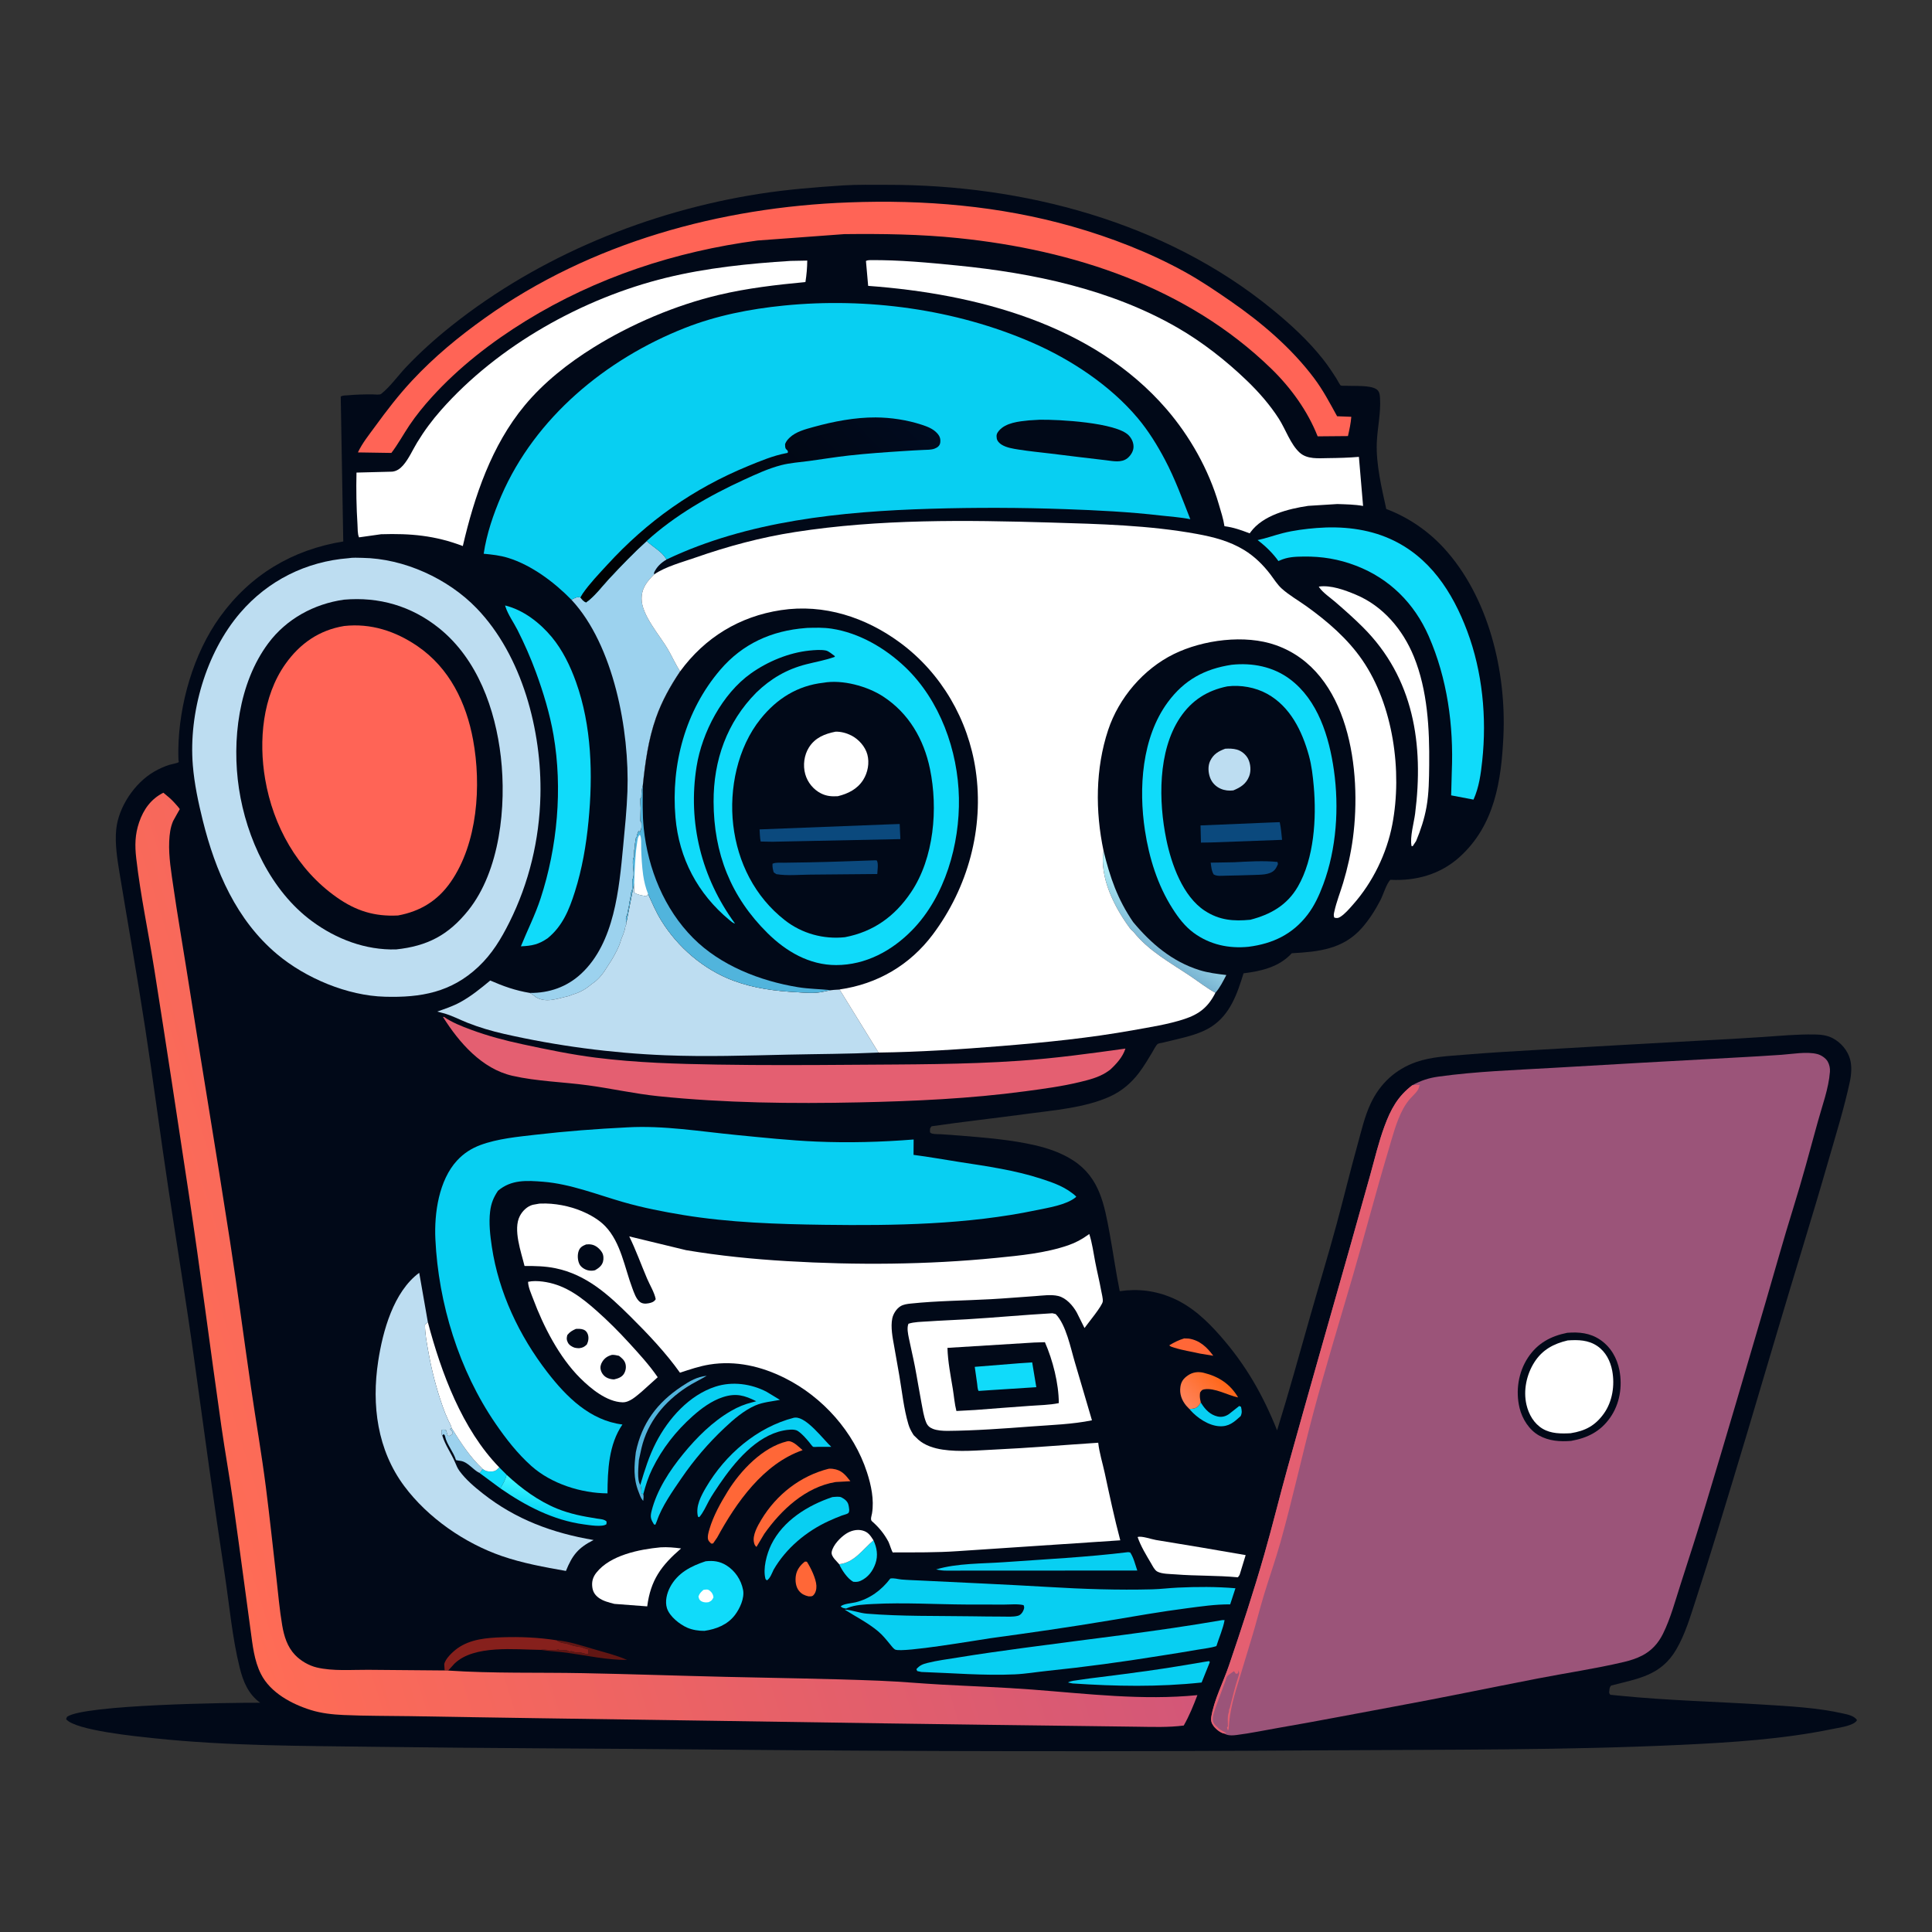 <?xml version="1.0" encoding="utf-8" ?>
<svg xmlns="http://www.w3.org/2000/svg" xmlns:xlink="http://www.w3.org/1999/xlink" width="512" height="512">
	<rect width="100%" height="100%" fill="#333333" stroke="none"/>
	<path fill="transparent" transform="scale(0.667 0.667)" d="M0 0.188C1.702 -0.186 3.617 -0.01 5.355 -0.009C8.45 -0.008 11.544 -0.008 14.639 -0.009C26.605 -0.01 38.572 -0.01 50.538 -0.01C98.291 -0.01 146.045 -0.01 193.799 -0.01C385.199 -0.013 576.6 -0.008 768 0L768 767.812C766.298 768.186 764.383 768.01 762.645 768.009C759.55 768.008 756.456 768.008 753.361 768.009C741.395 768.01 729.428 768.01 717.462 768.01C669.708 768.01 621.955 768.01 574.201 768.01C382.801 768.013 191.4 768.008 -0 768L0 0.188Z"/>
	<path fill="#010918" transform="scale(0.667 0.667)" d="M335.086 73.66C340.818 73.301 346.66 73.44 352.404 73.433C406.489 73.362 462.86 88.128 505.312 122.771C512.699 128.799 519.73 135.233 525.658 142.731C527.623 145.217 529.368 147.854 531.063 150.527C531.348 150.977 532.347 152.948 532.725 153.169C532.999 153.33 534.759 153.265 535.138 153.283C538.246 153.434 544.323 153.004 546.814 154.601C548.131 155.446 548.23 156.871 548.314 158.308C548.661 164.178 547.255 170.072 547.024 175.923C546.687 184.452 548.968 193.924 550.79 202.239C559.4 205.459 567.325 210.874 573.547 217.619C591.396 236.967 598.533 266.71 597.329 292.557C596.502 310.311 593.826 327.943 579.923 340.502C572.249 347.434 562.529 350.092 552.397 349.561C550.833 351.18 549.592 355.479 548.482 357.62C546.418 361.604 543.987 365.443 541.001 368.803C533.552 377.186 523.773 378.156 513.245 378.741C508.248 384.193 501.175 385.856 494.08 386.712C491.572 394.838 488.793 403.086 481.254 407.956C477.277 410.525 472.07 411.851 467.517 412.935C465.667 413.376 463.816 413.814 461.969 414.269C461.534 414.376 460.373 414.516 460.021 414.749C459.307 415.222 458.206 417.445 457.746 418.213C456.117 420.934 454.487 423.649 452.581 426.189C449.54 430.242 445.693 433.513 441.08 435.623C431.18 440.151 418.686 441.115 408 442.56C395.392 444.265 382.72 445.661 370.132 447.487C369.32 448.388 369.509 448.701 369.505 449.882C369.788 450.123 369.912 450.269 370.312 450.385C371.351 450.686 372.943 450.592 374.041 450.662C376.636 450.827 379.226 451.007 381.817 451.222C391.598 452.032 401.713 452.831 411.281 455.041C416.567 456.263 421.849 458.105 426.42 461.073C436.911 467.885 438.775 478.636 440.9 490.151C442.302 497.747 443.344 505.449 444.891 513.008C452.17 511.935 459.119 512.807 465.866 515.719C473.591 519.054 479.604 524.77 485.075 531.031C495.085 542.485 501.779 554.237 507.411 568.302C512.099 553.239 516.299 537.947 520.616 522.768C524.031 510.762 527.685 498.793 530.956 486.75C533.856 476.074 536.452 465.314 539.413 454.654C540.933 449.183 542.194 443.541 544.623 438.382C548.327 430.516 554.451 424.848 562.688 421.963C568.766 419.834 575.559 419.589 581.922 419.052C591.825 418.217 601.742 417.669 611.662 417.085C632.964 415.83 654.266 414.605 675.575 413.461C683.764 413.021 691.971 412.592 700.153 412.035C707.032 411.566 714.042 410.899 720.936 411.01C723.402 411.05 725.902 411.305 728.121 412.467C731.386 414.178 734.051 417.255 735.059 420.831C735.851 423.637 735.565 427.045 734.955 429.871C732.667 440.474 729.383 450.973 726.39 461.398C719.908 483.974 712.849 506.388 706.196 528.914C698.272 555.742 690.286 582.551 682.079 609.294C679.37 618.121 676.626 626.926 673.753 635.701C671.559 642.406 669.583 649.231 666.007 655.365C659.926 665.796 650.793 666.917 640.125 669.7C639.528 670.373 639.491 670.845 639.408 671.708C639.317 672.655 639.239 672.646 639.824 673.364L643.785 673.759C662.553 675.624 681.453 676.077 700.272 677.251C710.796 677.907 722.073 678.471 732.348 680.81C734.231 681.238 736.733 681.728 737.828 683.438C737.546 683.867 737.533 683.948 737.062 684.312C735.026 685.884 730.387 686.486 727.905 686.997C708.418 691.006 687.954 692.318 668.104 693.251C621.53 695.441 574.859 695.103 528.248 695.427C446.205 695.998 364.133 695.884 282.088 695.118C238.053 694.706 194.015 694.627 149.982 694.047C120.446 693.658 90.474 693.747 61.093 690.621C54.91 689.963 29.902 687.56 26.271 683.062L26.625 682.125C33.322 677.253 91.452 676.469 103.381 676.53C98.616 673.093 96.596 668.07 95.228 662.57C92.249 650.595 91.141 637.697 89.279 625.488C84.957 597.139 81.095 568.694 77.178 540.284C74.046 517.57 70.321 494.947 66.9 472.276C63.683 450.956 60.923 429.563 57.648 408.25C54.505 387.794 50.882 367.412 47.517 346.995C46.604 341.456 45.617 335.253 46.166 329.625C47.048 320.589 53.527 311.026 61.315 306.542C63.185 305.466 65.169 304.564 67.222 303.897C67.93 303.667 70.483 303.232 70.931 302.853C71.171 302.649 70.912 302.223 70.904 301.908C70.867 300.524 70.831 299.135 70.852 297.75C71.126 279.814 76.857 259.691 87.412 245.08C99.45 228.418 116.123 218.412 136.381 215.135L135.377 157.59C136.022 157.061 137.345 157.129 138.196 157.053C141.448 156.765 144.759 156.662 148.022 156.693C148.84 156.701 150.835 156.977 151.424 156.515C155.023 153.684 158.242 149.12 161.438 145.759C167.066 139.84 173.145 134.39 179.541 129.315C214.45 101.617 257.738 83.897 301.688 77.012C312.756 75.278 323.915 74.388 335.086 73.66Z"/>
	<path fill="#10DBFA" transform="scale(0.667 0.667)" d="M198.366 583.017L201.291 585.953C200.827 587.558 200.387 588.645 199.518 590.059L199.184 590.667L198.792 591.34L190.52 585.223C191.107 584.702 191.379 584.328 191.705 583.614C192.843 584.421 193.443 584.645 194.849 584.644C196.776 584.642 197.01 584.334 198.366 583.017Z"/>
	<path fill="#611613" transform="scale(0.667 0.667)" d="M221.092 651.697C225.996 652.123 230.935 653.771 235.633 655.156C240.218 656.507 244.746 657.577 249.141 659.515C241.193 659.561 233.347 657.804 225.501 656.7C221.947 656.2 218.352 656.083 214.815 655.523C216.879 655.247 219.42 655.916 221.273 655.503L221.812 655.369L222.375 655.688C223.385 655.66 224.868 655.467 225.787 655.925L226.125 656.158C226.759 656.071 227.117 655.997 227.728 656.24C228.514 656.552 228.989 656.553 229.84 656.493C231.081 656.406 232.615 657.387 233.812 657.191C233.829 656.463 233.86 656.006 233.625 655.307L232.314 654.936C231.661 654.695 231.188 654.446 230.487 654.375C229.264 654.25 227.469 653.855 226.315 653.414C224.511 652.724 223.081 653.047 221.377 651.893L221.092 651.697Z"/>
	<path fill="#FF6737" transform="scale(0.667 0.667)" d="M470.499 531.767L472.312 531.842C476.679 532.508 479.569 535.273 482.052 538.665L476.794 537.804C473.454 537.023 469.887 536.521 466.63 535.479C465.936 535.257 465.04 535.082 464.577 534.518C466.547 533.311 468.281 532.442 470.499 531.767Z"/>
	<path fill="#FF6737" transform="scale(0.667 0.667)" d="M319.803 620.438L320.589 620.487C322.107 622.868 324.246 627.219 324.371 630.053C324.431 631.399 324.102 632.946 323.088 633.894C322.538 634.409 321.899 634.225 321.188 634.247C319.663 633.882 318.512 633.356 317.485 632.119C316.146 630.504 315.898 628.068 316.199 626.062C316.553 623.696 317.966 621.863 319.803 620.438Z"/>
	<path fill="#9CD2EE" transform="scale(0.667 0.667)" d="M175.727 570.384L175.612 570.333C175.371 569.475 175.358 569.002 175.528 568.127C176.429 567.895 176.407 567.993 177.236 568.263L177.865 570.377L178.477 570.565C179.148 570.161 179.604 570.089 179.906 569.344C179.562 568.54 179.756 568.812 179.186 568.178L178.783 567.75L179.459 567.423C182.951 573.076 186.809 579.013 191.706 583.563L191.705 583.614C191.379 584.328 191.107 584.702 190.52 585.223C187.879 584.004 185.936 580.779 182.82 580.408C182.214 580.335 181.749 580.276 181.166 580.114C180.232 576.895 177.51 573.936 176.866 570.799C176.742 570.194 176.668 570.228 176.235 569.789L175.727 570.384Z"/>
	<path fill="#08CFF2" transform="scale(0.667 0.667)" d="M477.114 557.24L477.401 557.71C478.896 560.088 480.909 562.142 483.747 562.789C485.394 563.164 486.924 562.787 488.295 561.834L492.368 558.624L493.074 558.938C493.381 560.423 493.559 561.236 492.938 562.649C490.3 565.028 488.283 566.873 484.508 566.668C480.21 566.435 475.708 563.377 472.95 560.28L472.571 559.838L474.036 559.671C475.768 559.407 476.147 558.574 477.114 557.24Z"/>
	<path fill="#51B4DC" transform="scale(0.667 0.667)" d="M252.624 576.982C254.989 565.483 261.078 557.314 270.868 550.828C274.069 548.707 276.882 547.035 280.786 546.622C278.199 548.193 275.398 549.469 272.876 551.116C264.003 556.91 257.369 564.886 254.869 575.358L253.844 580.076C253.712 582.453 252.992 588.055 254.412 589.948L254.586 590.532C254.856 591.488 254.845 592.466 254.862 593.452L255.504 593.542L255.593 593.635C255.808 594.568 255.677 595.386 255.562 596.32L255.25 595.961C254.517 595.074 254.109 593.689 253.685 592.627C251.6 587.399 251.956 582.464 252.624 576.982Z"/>
	<path fill="#10DBFA" transform="scale(0.667 0.667)" d="M347.049 611.995C348.412 614.916 348.922 618.057 347.843 621.176C346.792 624.216 344.88 626.76 341.899 628.102C340.901 628.551 340.068 628.56 339 628.456C336.746 627.261 334.437 623.805 333.421 621.477C339.451 620.862 342.712 615.632 347.049 611.995Z"/>
	<path fill="white" transform="scale(0.667 0.667)" d="M333.421 621.477L331.579 619.439C330.913 618.602 330.221 617.628 330.462 616.5C331.036 613.81 333.919 610.831 336.135 609.395C338.005 608.184 340.349 607.524 342.564 608.065C344.931 608.643 345.807 610.057 347.049 611.995C342.712 615.632 339.451 620.862 333.421 621.477Z"/>
	<defs>
		<linearGradient id="gradient_0" gradientUnits="userSpaceOnUse" x1="484.168" y1="547.253" x2="472.433" y2="558.367">
			<stop offset="0" stop-color="#FF671A"/>
			<stop offset="1" stop-color="#FF8259"/>
		</linearGradient>
	</defs>
	<path fill="url(#gradient_0)" transform="scale(0.667 0.667)" d="M472.571 559.838L471.259 558.445C469.504 556.296 468.591 553.813 468.991 551.006C469.284 548.946 470.225 547.686 471.938 546.497C473.85 545.169 476.033 544.885 478.264 545.438C484.268 546.924 488.802 549.905 491.928 555.229C487.835 554.398 482.569 551.265 478.422 552.012C477.454 552.187 477.372 552.521 476.812 553.275C476.62 554.607 476.703 555.497 477.009 556.811L477.114 557.24C476.147 558.574 475.768 559.407 474.036 559.671L472.571 559.838Z"/>
	<defs>
		<linearGradient id="gradient_1" gradientUnits="userSpaceOnUse" x1="218.622" y1="602.391" x2="220.668" y2="591.475">
			<stop offset="0" stop-color="#00D3F5"/>
			<stop offset="1" stop-color="#3BF3FF"/>
		</linearGradient>
	</defs>
	<path fill="url(#gradient_1)" transform="scale(0.667 0.667)" d="M201.291 585.953C207.161 591.414 213.816 596.313 221.275 599.383C223.779 600.414 226.491 601.223 229.124 601.85C231.773 602.479 234.466 602.911 237.15 603.357C238.44 603.571 240.066 603.566 241.016 604.546L240.938 605.602C239.3 606.842 234.011 605.938 232.015 605.67C219.809 604.033 208.785 598.279 198.792 591.34L199.184 590.667L199.518 590.059C200.387 588.645 200.827 587.558 201.291 585.953Z"/>
	<defs>
		<linearGradient id="gradient_2" gradientUnits="userSpaceOnUse" x1="454.401" y1="375.747" x2="466.604" y2="357.381">
			<stop offset="0" stop-color="#79B4D2"/>
			<stop offset="1" stop-color="#BCF9FF"/>
		</linearGradient>
	</defs>
	<path fill="url(#gradient_2)" transform="scale(0.667 0.667)" d="M438.463 338.085C441.052 348.652 444.005 357.27 450.205 366.332C457.291 374.88 465.744 382.047 476.526 385.435C480.02 386.532 483.624 386.955 487.244 387.392C485.995 389.783 484.707 392.437 482.899 394.462C479.365 392.496 476.224 390.029 472.875 387.778C464.901 382.417 456.367 377.828 450.294 370.161C449.723 369.707 449.296 369.292 448.86 368.7C442.751 360.385 436.792 348.667 438.463 338.085Z"/>
	<path fill="#FF6737" transform="scale(0.667 0.667)" d="M329.301 583.545C329.825 583.512 330.324 583.521 330.846 583.588C334.408 584.046 335.768 585.86 337.879 588.508L331.977 588.837C320.042 590.832 310.356 599.916 303.673 609.413L300.562 614.619C299.935 614.042 299.784 613.744 299.577 612.878C298.88 609.967 301.041 606.201 302.518 603.749C308.495 593.826 318.055 586.352 329.301 583.545Z"/>
	<path fill="#86201C" transform="scale(0.667 0.667)" d="M176.665 663.703L176.504 661.312C176.777 659.11 179.985 656.18 181.76 654.91C186.912 651.224 193.405 650.727 199.524 650.514C206.67 650.265 214.028 650.589 221.092 651.697L221.377 651.893C223.081 653.047 224.511 652.724 226.315 653.414C227.469 653.855 229.264 654.25 230.487 654.375C231.188 654.446 231.661 654.695 232.314 654.936L233.625 655.307C233.86 656.006 233.829 656.463 233.812 657.191C232.615 657.387 231.081 656.406 229.84 656.493C228.989 656.553 228.514 656.552 227.728 656.24C227.117 655.997 226.759 656.071 226.125 656.158L225.787 655.925C224.868 655.467 223.385 655.66 222.375 655.688L221.812 655.369L221.273 655.503C219.42 655.916 216.879 655.247 214.815 655.523C204.674 655.433 188.435 653.455 180.616 660.942L178.059 663.742L176.665 663.703Z"/>
	<path fill="#08CFF2" transform="scale(0.667 0.667)" d="M315.448 563.284L316.021 563.233C320.546 563.037 327.165 571.952 330.277 574.85C328.559 574.848 326.84 574.847 325.122 574.846C324.685 574.845 323.407 574.971 323.057 574.844C322.794 574.748 321.66 573.189 321.425 572.913C320.067 571.326 318.723 569.708 316.965 568.543C315.634 567.661 312.825 568.065 311.33 568.356C300.357 570.491 291.736 581.104 285.783 589.821C284.379 591.93 282.919 594.027 281.699 596.249C280.51 598.415 279.449 600.968 277.81 602.812L277.312 602.591C276.3 598.489 278.519 594.351 280.548 590.902C288.171 577.941 300.737 567.067 315.448 563.284Z"/>
	<path fill="#08CFF2" transform="scale(0.667 0.667)" d="M479.082 660.188L480.375 659.993L480.691 660.375L477.422 668.489C460.309 670.33 443.243 670.015 426.092 668.855L424.313 668.47C425.533 667.804 427.13 667.714 428.491 667.5C431.384 667.044 434.29 666.691 437.197 666.335C443.518 665.56 449.848 664.714 456.157 663.837C463.812 662.773 471.463 661.485 479.082 660.188Z"/>
	<path fill="white" transform="scale(0.667 0.667)" d="M179.459 567.423C179.278 566.396 178.575 565.317 178.133 564.367C177.284 562.546 176.532 560.675 175.868 558.779C173.356 551.608 171.466 544.322 170.15 536.839C169.53 533.318 168.843 529.901 168.85 526.312L169.993 525.317C175.301 545.374 183.609 567.858 198.366 583.017C197.01 584.334 196.776 584.642 194.849 584.644C193.443 584.645 192.843 584.421 191.705 583.614L191.706 583.563C186.809 579.013 182.951 573.076 179.459 567.423Z"/>
	<path fill="#FF6737" transform="scale(0.667 0.667)" d="M312.736 572.666L313.2 572.598C315.215 572.538 317.439 574.944 318.892 576.175C303.288 581.59 292.523 596.976 284.931 610.917L283.312 613.256L282.562 613.289C282.12 612.844 281.512 612.319 281.339 611.685C281.003 610.452 281.529 608.731 281.876 607.547C283.419 602.288 286.26 597.186 289.133 592.533C294.201 584.322 302.998 574.994 312.736 572.666Z"/>
	<path fill="#08CFF2" transform="scale(0.667 0.667)" d="M330.718 594.815C331.699 594.746 333.459 594.47 334.348 594.943C335.585 595.602 336.793 596.494 337.108 597.938C337.28 598.725 337.764 600.717 336.938 601.261C336.367 601.637 335.13 601.904 334.455 602.157C332.741 602.801 331.052 603.519 329.386 604.278C320.368 608.385 312.326 615.122 307.358 623.684C306.726 625.016 305.971 627.161 304.688 627.916L304.148 627.375C303.037 623.284 304.61 617.425 306.44 613.688C311.113 604.142 321 598.063 330.718 594.815Z"/>
	<path fill="#08CFF2" transform="scale(0.667 0.667)" d="M448.249 616.688L449.062 616.836C450.407 618.861 451.077 621.689 451.863 623.996L376.406 624.034C374.839 624.089 373.467 623.88 371.934 623.567C380.19 621.067 390.219 621.303 398.86 620.686C415.266 619.515 431.936 618.691 448.249 616.688Z"/>
	<path fill="white" transform="scale(0.667 0.667)" d="M451.993 610.688C453.594 610.144 457.441 611.57 459.282 611.865C471.191 613.776 483.036 615.81 494.92 617.872L492.732 625.036C492.55 625.78 492.317 626.116 491.812 626.689C483.587 625.905 475.255 626.183 466.989 625.521C464.952 625.358 461.545 625.409 459.752 624.375C458.701 623.769 457.961 622.182 457.348 621.144C455.411 617.86 453.219 614.299 451.993 610.688Z"/>
	<path fill="white" transform="scale(0.667 0.667)" d="M262.432 614.784C265.229 614.616 267.831 614.866 270.606 615.221C262.741 622.01 258.508 627.749 257.151 638.239L244.095 637.251C241.964 636.692 239.556 636.124 237.782 634.763C236.329 633.649 235.556 632.392 235.327 630.572C235.047 628.339 235.592 626.554 236.97 624.82C242.514 617.845 254.062 615.581 262.432 614.784Z"/>
	<path fill="#08CFF2" transform="scale(0.667 0.667)" d="M254.412 589.948C256.117 584.193 257.878 578.514 260.639 573.156C265.542 563.641 273.811 554.291 284.309 550.915C290.932 548.784 298.34 549.765 304.505 552.938L309.895 556.197C306.766 556.787 303.09 557.124 300.185 558.38C295.625 560.35 291.491 563.919 287.909 567.287C281.479 573.334 275.784 579.969 270.799 587.258C267.322 592.341 262.941 598.512 260.998 604.312L260.393 605.79L259.828 605.675C258.584 603.64 258.288 602.748 258.869 600.417C260.95 592.051 266.052 584.283 271.435 577.695C276.831 571.092 283.099 564.836 290.522 560.551C293.268 558.966 295.845 557.919 298.911 557.147L300.476 556.745C295.78 554.366 292.377 553.429 287.229 555.103C282.738 556.562 278.676 559.569 275.185 562.681C268.522 568.62 263.096 575.559 259.163 583.585C257.571 586.835 256.515 590.146 255.593 593.635L255.504 593.542L254.862 593.452C254.845 592.466 254.856 591.488 254.586 590.532L254.412 589.948Z"/>
	<path fill="#10DBFA" transform="scale(0.667 0.667)" d="M280.344 620.322C283.377 619.982 285.987 620.306 288.625 621.958C292.079 624.12 294.471 627.72 295.236 631.713C295.858 634.958 293.963 639.091 292.001 641.672C289.057 645.545 284.541 647.301 279.879 647.968C277.65 647.998 275.115 647.605 273.07 646.717C270.062 645.411 266.02 642.228 264.989 638.959C264.147 636.29 264.934 633.091 266.184 630.691C269.164 624.97 274.512 622.238 280.344 620.322Z"/>
	<path fill="white" transform="scale(0.667 0.667)" d="M279.486 631.688C280.592 631.557 281.105 631.31 282.064 632.062C282.892 632.711 283.402 633.656 283.472 634.688C282.816 635.872 282.779 635.976 281.57 636.562C280.688 636.729 279.637 636.703 278.812 636.285C277.876 635.811 277.717 635.267 277.515 634.312C277.939 633.072 278.512 632.543 279.486 631.688Z"/>
	<path fill="white" transform="scale(0.667 0.667)" d="M523.979 233.062C528.769 232.377 534.302 234.439 538.641 236.248C549.51 240.781 557.376 250.162 561.752 260.888C567.218 274.287 568 289.683 567.843 303.986C567.782 309.492 567.742 315.214 566.769 320.647C565.928 325.343 564.476 329.757 562.647 334.153L561.299 336.188L560.835 336.171C560.108 332.587 561.784 326.954 562.253 323.25C565.724 295.837 561.79 269.433 541.487 249.186C538 245.708 534.339 242.468 530.617 239.246C528.677 237.567 525.634 235.5 524.196 233.433L523.979 233.062Z"/>
	<path fill="#08CFF2" transform="scale(0.667 0.667)" d="M485.664 643.688L486.546 643.693C485.984 646.997 484.311 650.758 483.298 654.019C481.061 654.764 478.406 654.996 476.077 655.413C470.92 656.335 465.75 657.111 460.58 657.942C445.805 660.314 431.136 662.32 416.25 663.853C411.883 664.302 407.528 665.06 403.138 665.256C390.85 665.805 378.381 664.72 366.092 664.302L364.426 663.938L364.098 663.188C365.351 661.722 366.53 661.212 368.378 660.741C372.368 659.724 376.563 659.227 380.625 658.556C389.301 657.121 397.977 655.937 406.688 654.749C433.05 651.156 459.438 648.258 485.664 643.688Z"/>
	<path fill="white" transform="scale(0.667 0.667)" d="M211.249 509.062C213.096 508.884 215.204 509.087 217.03 509.413C224.994 510.834 231.049 515.486 236.983 520.736C241.576 524.801 245.863 529.089 249.996 533.618C253.961 537.961 257.984 542.336 261.32 547.195L254.916 552.97C252.818 554.678 250.196 557.249 247.311 557.162C241.083 556.972 234.759 551.754 230.553 547.574C222.189 539.263 215.909 526.991 211.823 516.053C211.095 514.104 209.833 511.378 209.812 509.286L211.249 509.062Z"/>
	<path fill="#010918" transform="scale(0.667 0.667)" d="M228.804 527.994C229.886 527.954 230.91 527.91 231.938 528.323C232.753 528.651 233.268 529.351 233.555 530.15C234.027 531.466 233.771 532.971 233.166 534.188C232.125 535.189 231.498 535.5 230.062 535.67C229.506 535.639 228.918 535.629 228.375 535.481C227.351 535.201 226.117 534.412 225.629 533.438C225.033 532.245 225.091 531.699 225.401 530.438C226.405 529.175 227.345 528.652 228.804 527.994Z"/>
	<path fill="#010918" transform="scale(0.667 0.667)" d="M243.144 538.312C244.116 538.258 244.974 538.492 245.921 538.688C246.962 539.486 248.02 540.344 248.438 541.644C248.874 543.001 248.669 544.519 247.956 545.734C247.087 547.214 245.538 547.704 243.974 548.062C243.12 548.041 242.294 547.884 241.5 547.552C240.133 546.981 239.154 545.863 238.733 544.453C238.371 543.242 238.637 542.11 239.296 541.054C240.243 539.536 241.456 538.771 243.144 538.312Z"/>
	<path fill="#10DBFA" transform="scale(0.667 0.667)" d="M200.686 240.562C207.941 242.348 214.42 247.371 219.142 253.013C223.485 258.201 226.569 264.589 228.84 270.927C235.12 288.453 235.594 307.879 233.825 326.254C232.909 335.762 231.289 345.232 228.396 354.349C226.136 361.469 223.539 367.891 217.652 372.732C213.987 375.286 211.276 375.81 206.959 375.989C209.539 369.606 212.638 363.537 214.787 356.964C221.471 336.523 223.59 313.264 219.913 292.018C218.459 283.619 215.888 275.141 212.955 267.141C210.856 261.418 208.379 255.787 205.633 250.345C204.159 247.424 201.89 244.287 200.886 241.209L200.686 240.562Z"/>
	<path fill="#10DBFA" transform="scale(0.667 0.667)" d="M523.161 209.779C533.041 209.003 543.268 210.036 552.375 214.135C568.007 221.169 577.1 235.173 582.939 250.726C589.016 266.914 590.76 285.089 588.919 302.232C588.349 307.542 587.663 312.787 585.444 317.697L576.569 316.011L576.823 306.592C577.595 288.289 575.034 269.582 567.646 252.731C561.943 239.721 552.097 229.886 538.771 224.768C531.903 222.13 525.216 221.026 517.868 221.131C514.474 221.179 511.614 221.277 508.48 222.676L507.944 222.919C505.823 219.94 503.003 217.148 500.105 214.927L499.661 214.59C503.085 213.88 506.357 212.66 509.742 211.808C514.121 210.707 518.667 210.147 523.161 209.779Z"/>
	<path fill="#08CFF2" transform="scale(0.667 0.667)" d="M353.727 627.188C355.112 626.885 356.723 627.437 358.145 627.562C360.695 627.786 363.284 627.845 365.84 627.972C382.783 628.815 399.702 629.53 416.637 630.538C430.306 631.352 444.107 631.826 457.8 631.468C461.193 631.379 464.562 630.941 467.952 630.785C475.634 630.43 483.189 630.392 490.861 631.038L488.77 637.445C482.978 637.394 477.293 638.246 471.562 638.989C461.238 640.328 450.989 642.133 440.724 643.855C424.99 646.495 409.211 648.749 393.405 650.91C387.73 651.747 359.129 656.647 355.764 655.445C355.073 655.198 354.023 653.776 353.533 653.176C352.079 651.399 350.631 649.603 348.862 648.124C344.834 644.758 340.007 642.328 335.589 639.515C338.442 639.654 341.455 640.897 344.438 641.14C358.113 642.254 372.227 641.975 385.969 642.178C390.032 642.238 394.095 642.288 398.158 642.295C400.142 642.298 402.506 642.491 404.438 641.98C405.411 641.722 406.183 640.846 406.566 639.938C406.931 639.073 407.087 638.639 406.688 637.75C404.327 637.189 401.329 637.532 398.897 637.528C393.939 637.522 388.98 637.529 384.023 637.504C371.682 637.442 359.23 636.653 346.91 637.295C343.639 637.465 339.813 637.588 336.75 638.859L336.188 639.107C335.252 638.954 334.712 638.941 334.008 638.25C335.139 637.163 338.371 637.009 339.938 636.625C345.593 635.24 350.259 631.769 353.727 627.188Z"/>
	<path fill="#9CD2EE" transform="scale(0.667 0.667)" d="M230.594 237.38C231.361 238.247 231.768 238.954 232.875 239.335C236.209 237.042 239.277 232.852 242.073 229.864C246.864 224.745 251.739 219.664 256.936 214.953C259.561 217.453 262.766 218.955 264.685 222.035L264.871 222.283C262.543 223.697 261.125 225.014 259.879 227.451L259.887 228.235C257.033 231.083 254.943 233.648 254.924 237.875C254.896 244.295 262.036 252.344 265.165 257.623C266.936 260.611 268.346 263.851 270.22 266.757C266.307 272.564 262.976 278.535 260.643 285.157C257.568 293.88 256.333 302.995 255.395 312.146C254.938 313.746 254.816 315.132 254.812 316.793L254.441 317.25C254.435 318.518 254.452 319.739 254.533 321L254.441 326.25L254.816 326.812C254.815 327.728 255.06 329.375 254.441 330L254.434 330.562L253.688 330.191L253.26 331.302C253.076 331.789 253.143 331.622 253.031 332.18C252.749 333.591 253.189 331.667 252.658 333L252.562 333.566L252.474 334.057C252.306 335.064 252.142 336.015 252.281 337.031L252 337.688L251.919 339.744C251.917 340.916 251.976 339.91 251.625 341.062C250.932 343.336 252.542 347.562 251.25 349.5L251.175 353.045C251.173 353.905 251.182 353.182 250.875 354.188C250.675 354.842 250.689 355.708 250.5 356.438C250.327 357.105 250.34 357.607 250.125 358.312C249.895 359.066 250.04 359.719 249.75 360.562L249.562 361.5L249.283 363C249.169 363.528 248.811 364.108 248.719 364.594C248.618 365.122 248.768 365.959 248.877 366.494C248.821 367.41 248.788 367.439 248.434 368.25L248.224 369.373L247.857 370.498L247.675 371.061C247.386 371.906 246.979 372.632 246.735 373.498C245.941 376.326 244.332 379.243 242.804 381.75L240.028 386.049C238.948 387.647 237.277 389.516 235.684 390.562C234.846 391.113 234.11 391.847 233.25 392.416L232.711 392.786C231.452 393.615 229.822 394.455 228.373 394.862C227.744 395.039 227.18 395.267 226.581 395.525C225.966 395.789 225.615 395.813 224.998 395.963C221.016 396.933 216.796 398.479 212.938 396.188L211.756 395.274C211.361 394.943 210.965 394.727 210.503 394.507C218.19 394.595 225.231 392.142 230.892 386.889C244.146 374.591 245.988 353.135 247.591 336.216C248.277 328.978 249.028 321.705 249.288 314.438C250.149 290.37 243.851 256.296 227.016 238.272C228.428 237.655 229.043 237.014 230.594 237.38Z"/>
	<path fill="white" transform="scale(0.667 0.667)" d="M418.126 521.778L419.438 522.099C423.594 526.34 425.384 535.659 427.075 541.303C429.37 548.964 431.569 556.651 433.852 564.316C425.997 565.916 417.852 566.15 409.875 566.749C398.738 567.585 387.551 568.418 376.381 568.515C374.586 568.509 372.359 568.379 370.674 567.716C369.323 567.184 368.494 566.431 367.947 565.078C366.983 562.69 366.608 559.97 366.122 557.447C365.187 552.585 364.43 547.693 363.49 542.834C362.769 539.103 361.863 535.411 361.113 531.687C360.768 529.975 360.255 527.605 360.938 525.944C363.283 525.185 366.081 525.195 368.53 525.025C373.746 524.663 378.969 524.484 384.188 524.17C395.508 523.488 406.801 522.423 418.126 521.778Z"/>
	<path fill="#010918" transform="scale(0.667 0.667)" d="M410.872 533.411L415.161 533.278C418.302 540.449 420.658 549.675 420.683 557.485C416.924 558.256 413.023 558.281 409.206 558.568C401.959 559.111 394.709 559.61 387.467 560.207L379.995 560.613C379.271 557.815 379.055 554.823 378.591 551.964C377.704 546.49 376.598 541.09 376.438 535.531L410.872 533.411Z"/>
	<path fill="#10DBFA" transform="scale(0.667 0.667)" d="M404.936 541.651L410.103 541.294L411.741 551.152L393.841 552.305L388.811 552.644C388.351 551.879 388.362 550.662 388.24 549.779C387.93 547.542 387.608 545.307 387.286 543.071L404.936 541.651Z"/>
	<path fill="#BDDDF1" transform="scale(0.667 0.667)" d="M175.727 570.384C176.98 574.373 179.208 577.271 180.786 580.969C181.301 582.176 181.763 583.36 182.546 584.428C185.081 587.884 188.5 590.77 191.846 593.408C204.937 603.731 219.565 609.099 235.85 611.876C229.754 614.927 227.395 617.872 224.853 624.161C216.351 622.679 207.544 621.062 199.372 618.239C184.584 613.129 170.016 603.065 160.615 590.449C149.908 576.082 147.609 558.283 150.25 540.901C152.076 528.879 156.328 513.264 166.563 505.7L169.993 525.317L168.85 526.312C168.843 529.901 169.53 533.318 170.15 536.839C171.466 544.322 173.356 551.608 175.868 558.779C176.532 560.675 177.284 562.546 178.133 564.367C178.575 565.317 179.278 566.396 179.459 567.423L178.783 567.75L179.186 568.178C179.756 568.812 179.562 568.54 179.906 569.344C179.604 570.089 179.148 570.161 178.477 570.565L177.865 570.377L177.236 568.263C176.407 567.993 176.429 567.895 175.528 568.127C175.358 569.002 175.371 569.475 175.612 570.333L175.727 570.384Z"/>
	<path fill="#E45F71" transform="scale(0.667 0.667)" d="M176.008 404.062L176.424 404.052C179.586 406.243 183.514 407.786 187.113 409.115C193.861 411.608 200.614 413.402 207.638 414.905C217.281 416.968 227.022 419.004 236.812 420.234C252.836 422.248 268.926 422.715 285.054 422.98C303.147 423.277 321.097 423.193 339.188 423.055C361.163 422.887 383.055 422.983 405 421.467C419.18 420.488 433.093 418.59 447.153 416.616C446.103 419.962 443.52 422.789 440.989 425.098L439.477 426.127C436.42 428.087 432.594 429.053 429.1 429.901C421.911 431.645 414.57 432.614 407.25 433.595C385.405 436.524 363.282 437.523 341.261 437.994C314.796 438.561 287.903 438.258 261.564 435.539C252.149 434.567 243.016 432.497 233.67 431.222C223.758 429.869 213.347 429.654 203.602 427.431C191.439 424.658 182.4 414.226 176.008 404.062Z"/>
	<path fill="white" transform="scale(0.667 0.667)" d="M314.145 103.66L320.736 103.536C320.703 106.441 320.469 109.188 320.012 112.057C308.402 113.171 296.927 114.484 285.549 117.187C268.411 121.259 250.846 128.716 235.875 138.015C225.781 144.285 216.044 151.946 208.438 161.124C195.301 176.976 188.488 197.17 183.887 216.953C172.843 212.744 163.089 211.899 151.406 212.262L142.651 213.498C142.015 212.201 142.128 209.833 142.033 208.347C141.598 201.541 141.479 194.579 141.64 187.765L155.812 187.399C157.643 187.211 159.008 186.207 160.196 184.843C162.419 182.293 163.964 178.731 165.727 175.827C168.511 171.242 171.683 166.96 175.234 162.938C197.916 137.243 231.546 118.474 264.633 110.367C280.745 106.419 297.609 104.691 314.145 103.66Z"/>
	<path fill="#BDDDF1" transform="scale(0.667 0.667)" d="M248.877 366.494L251.967 350.861L252.021 354.562C253.067 355.495 255.43 355.803 256.806 356.062L257.5 355.187C259.121 358.742 260.636 362.309 262.688 365.649C269.27 376.363 279.641 385.275 291.474 389.656C299.711 392.706 307.909 393.735 316.617 394.216C320.066 394.406 323.603 394.776 327 394.033L330.081 393.401L333.567 393.13L349.051 418.202C337.025 418.755 324.939 418.761 312.902 419.029C296.727 419.389 280.549 419.924 264.374 419.279C242.985 418.425 221.186 415.545 200.305 410.792C195.321 409.657 190.404 408.214 185.651 406.33C182.557 405.103 179.308 403.373 176.1 402.542L173.706 401.914C176.745 400.848 179.828 399.821 182.672 398.293C187.071 395.93 190.953 392.742 194.784 389.574C200.072 391.89 204.785 393.553 210.503 394.507C210.965 394.727 211.361 394.943 211.756 395.274L212.938 396.188C216.796 398.479 221.016 396.933 224.998 395.963C225.615 395.813 225.966 395.789 226.581 395.525C227.18 395.267 227.744 395.039 228.373 394.862C229.822 394.455 231.452 393.615 232.711 392.786L233.25 392.416C234.11 391.847 234.846 391.113 235.684 390.562C237.277 389.516 238.948 387.647 240.028 386.049L242.804 381.75C244.332 379.243 245.941 376.326 246.735 373.498C246.979 372.632 247.386 371.906 247.675 371.061L247.857 370.498L248.224 369.373L248.434 368.25C248.788 367.439 248.821 367.41 248.877 366.494Z"/>
	<path fill="#FF6456" transform="scale(0.667 0.667)" d="M337.208 80.418C367.081 79.267 397.198 81.775 426 89.977C441.358 94.35 456.773 100.302 470.767 108.038C477.054 111.513 483.064 115.59 488.967 119.674C501.241 128.166 513.051 138.211 522.062 150.187C525.754 155.094 528.316 160.077 531.257 165.383L536.896 165.6C536.695 168.217 536.142 170.704 535.566 173.26L523.525 173.367C519.552 163.274 512.879 154.06 505.134 146.525C471.731 114.03 426.362 99.311 380.812 94.61C365.715 93.051 350.599 92.851 335.439 93.022L301.027 95.555C268.399 99.877 236.942 110.206 208.875 127.503C195.264 135.891 182.289 145.947 171.529 157.824C168.339 161.345 165.305 165.055 162.657 169.003C160.224 172.632 158.157 176.479 155.501 179.958L142.206 179.751C143.959 176.023 146.549 172.857 148.961 169.544C153.6 163.173 158.302 157.036 163.684 151.258C172.549 141.739 182.284 133.731 192.858 126.206C234.705 96.423 286.241 82.287 337.208 80.418Z"/>
	<path fill="white" transform="scale(0.667 0.667)" d="M344.059 103.688C344.627 103.424 344.997 103.362 345.626 103.355C357.193 103.237 368.951 104.35 380.455 105.499C410.529 108.503 441.346 114.929 467.798 130.172C477.742 135.902 487.205 143.334 495.452 151.277C500.163 155.815 504.575 160.854 508.109 166.369C510.774 170.526 512.735 176.507 516.355 179.812C519.362 182.559 523.838 182.058 527.63 182.019C531.737 181.976 535.82 181.873 539.914 181.519L541.576 201.021C538.259 200.418 534.705 200.384 531.339 200.263L519.75 200.987C511.891 202.16 501.753 204.688 496.836 211.478L496.534 211.908C493.009 210.6 490.241 209.557 486.495 209.069C486.055 206.08 485.081 203.205 484.24 200.311C480.261 186.621 472.758 173.302 463.438 162.512C434.307 128.79 387.713 116.715 344.933 113.582L344.059 103.688Z"/>
	<path fill="#10DBFA" transform="scale(0.667 0.667)" d="M489.343 264.128C497.568 263.251 505.846 264.849 512.538 269.864C523.675 278.209 528.105 292.793 529.981 306C532.09 320.851 531.019 337.248 525.761 351.375C524.169 355.653 522.274 359.841 519.477 363.479C513.508 371.242 505.67 374.94 496.091 376.168C488.31 376.961 480.745 375.357 474.351 370.69C470.801 368.099 468.206 364.662 465.867 360.996C459.907 351.655 456.58 340.89 454.913 330C452.354 313.292 453.624 293.044 463.982 279.003C470.511 270.151 478.605 265.763 489.343 264.128Z"/>
	<path fill="#010918" transform="scale(0.667 0.667)" d="M487.631 272.71C492.936 272.055 498.76 273.073 503.453 275.664C512.643 280.739 517.357 290.448 520.045 300.188C521.158 304.221 521.605 308.249 521.975 312.404C523.102 325.066 522.149 341.103 515.65 352.295C511.36 359.685 504.813 363.346 496.779 365.437C490.086 366.092 484.488 365.637 478.713 361.875C469.94 356.16 465.428 343.382 463.405 333.563C460.297 318.477 459.973 298.414 468.853 285.14C473.445 278.276 479.623 274.334 487.631 272.71Z"/>
	<path fill="#0B497D" transform="scale(0.667 0.667)" d="M490.337 342.586C495.837 342.289 502.093 341.901 507.562 342.464L507.759 343.312C507.403 344.101 507.041 344.959 506.455 345.608C504.501 347.774 500.528 347.501 497.865 347.645C494.186 347.757 490.505 347.876 486.824 347.927C485.28 347.949 483.596 348.216 482.217 347.438C481.344 346.002 481.261 344.386 481.031 342.751L490.337 342.586Z"/>
	<path fill="#0B497D" transform="scale(0.667 0.667)" d="M503.712 326.838L508.45 326.655C508.986 328.935 509.13 331.356 509.386 333.686L481.653 334.706L477.16 334.782L476.99 327.958L503.712 326.838Z"/>
	<path fill="#BDDDF1" transform="scale(0.667 0.667)" d="M486.796 297.478C488.34 297.381 489.937 297.408 491.438 297.824C493.273 298.333 495.04 299.802 495.9 301.505C496.912 303.509 497.13 306.294 496.324 308.391C495.151 311.442 492.899 312.864 490.007 314.043C488.276 314.243 486.613 314.08 485 313.379C483.038 312.526 481.517 310.966 480.777 308.952C480.026 306.908 479.855 304.279 480.842 302.279C482.173 299.581 484.107 298.483 486.796 297.478Z"/>
	<path fill="#08CFF2" transform="scale(0.667 0.667)" d="M249.253 447.918C263.677 447.105 278.12 449.54 292.424 450.935C303.036 451.97 313.687 453.11 324.343 453.569C337.32 454.128 350.062 453.759 363.004 452.743L362.963 458.849C369.099 459.627 375.275 460.762 381.394 461.707C392.226 463.38 403.167 464.929 413.625 468.323C418.765 469.991 423.59 471.673 427.612 475.412L427.34 475.751C423.604 478.773 416.344 479.87 411.75 480.832C384.399 486.558 355.386 487.008 327.509 486.636C308.921 486.388 289.815 485.763 271.454 482.745C263.39 481.42 255.444 479.864 247.585 477.605C237.27 474.639 226.637 470.396 215.876 469.534C209.316 469.009 203.157 468.605 197.852 473.119C196.057 475.815 195.126 478.094 194.732 481.335C194.175 485.932 194.737 490.823 195.42 495.375C198.148 513.551 206.308 530.746 217.483 545.218C225.078 555.055 234.472 564.375 247.3 565.983C241.865 573.898 241.421 584.095 241.369 593.336C230.875 593.286 218.986 589.507 211.091 582.437C205.595 577.514 201.072 571.718 196.908 565.653C182.369 544.474 174.183 517.888 172.98 492.294C172.496 482.013 174.37 468.901 181.626 461.062C184.259 458.219 187.329 456.247 190.957 454.911C197.79 452.396 205.703 451.668 212.906 450.834C225.011 449.433 237.083 448.52 249.253 447.918Z"/>
	<defs>
		<linearGradient id="gradient_3" gradientUnits="userSpaceOnUse" x1="71.468" y1="561.344" x2="406.057" y2="456.922">
			<stop offset="0" stop-color="#FF6C55"/>
			<stop offset="1" stop-color="#D35778"/>
		</linearGradient>
	</defs>
	<path fill="url(#gradient_3)" transform="scale(0.667 0.667)" d="M178.059 663.742C195.769 664.931 213.869 664.427 231.64 664.772C250.555 665.139 269.477 665.798 288.391 666.243C308.699 666.721 329.038 666.961 349.335 667.773C357.627 668.105 365.899 668.873 374.185 669.326C386.212 669.985 398.272 670.389 410.282 671.305C431.971 672.961 454.013 675.672 475.749 673.502C474.133 677.726 472.564 681.64 470.325 685.582C464.348 686.357 458.18 686.145 452.166 686.061C444.648 685.956 437.129 685.861 429.61 685.767C403.896 685.446 378.188 685.123 352.475 684.741C305.984 684.049 259.49 683.32 213 682.663C196.372 682.429 179.751 682.131 163.125 681.863C154.239 681.72 145.346 681.799 136.465 681.401C132.157 681.208 127.7 680.727 123.562 679.442C115.913 677.066 107.444 672.559 103.682 665.123C100.954 659.729 100.37 653.618 99.561 647.712C98.777 641.994 98.021 636.272 97.244 630.552C95.688 619.094 94.149 607.627 92.53 596.178C91.143 586.37 89.373 576.617 87.97 566.812C83.562 536.013 79.659 505.146 75.014 474.375C70.532 444.684 66.031 414.97 61.332 385.312C58.992 370.546 55.824 355.805 54.123 340.954C53.547 335.934 53.621 331.572 55.269 326.738C57.028 321.576 59.981 317.447 64.91 314.963C66.436 316.195 68.039 317.513 69.342 318.978C69.636 319.309 71.382 321.204 71.416 321.512C71.421 321.554 68.966 325.774 68.77 326.235C67.678 328.801 67.355 331.464 67.232 334.221C66.954 340.454 68.084 346.727 68.963 352.875C70.438 363.177 72.24 373.399 73.854 383.674C79.578 420.104 85.719 456.471 91.351 492.915C94.37 512.446 96.936 532.057 99.779 551.616C101.686 564.741 103.974 577.8 105.65 590.962C107.172 602.916 108.446 614.929 109.812 626.903C110.528 633.185 111.061 639.58 112.13 645.809C112.871 650.119 114.127 654.258 117.194 657.503C119.428 659.865 122.716 661.772 125.866 662.517C132.315 664.043 139.659 663.398 146.272 663.444C156.403 663.516 166.534 663.59 176.665 663.703L178.059 663.742Z"/>
	<path fill="white" transform="scale(0.667 0.667)" d="M214.252 478.227L214.908 478.194C220.258 477.987 226.254 479.134 231.184 481.221C234.511 482.63 237.979 484.582 240.496 487.215C246.715 493.718 248.161 503.683 251.258 511.875C251.918 513.623 252.683 515.983 254.16 517.208C255.199 518.069 256.531 518.051 257.812 517.794C259.013 517.553 259.905 517.212 260.529 516.188C260.03 513.528 258.152 510.495 257.081 507.973C254.7 502.371 252.692 496.739 250.007 491.242L272.626 496.719C285.871 498.942 299.231 500.271 312.632 501.067C340.113 502.7 368.401 502.512 395.808 499.785C405.302 498.84 415.423 497.888 424.481 494.752C427.348 493.759 429.888 492.383 432.342 490.611L432.783 490.289C433.924 493.771 434.439 497.675 435.127 501.281C435.86 505.124 436.824 508.926 437.514 512.773C437.727 513.959 438.254 515.884 438.155 517.063C438.01 518.813 432.239 525.733 430.896 527.649L427.798 521.438C426.251 518.692 423.605 515.67 420.433 514.913C417.598 514.237 414.174 514.769 411.293 514.962C405.448 515.353 399.602 515.863 393.754 516.188C383.182 516.774 372.364 516.818 361.846 517.929C360.448 518.077 358.968 518.258 357.75 519.013C356.168 519.993 354.884 522.031 354.514 523.842C353.82 527.237 354.631 531.412 355.244 534.776C355.955 538.68 356.638 542.588 357.308 546.499C358.408 552.924 359.065 559.623 360.919 565.881C361.348 567.33 361.949 568.495 362.736 569.769L363.018 570.217L364.902 572.036C367.537 574.338 371.113 575.436 374.506 575.952C381.127 576.958 388.495 576.252 395.152 575.94C408.918 575.296 422.599 574.121 436.342 573.222C436.767 577.182 438.091 581.347 438.932 585.264C440.863 594.251 442.747 603.101 445.104 611.993L380.53 616.296C372.126 616.884 363.651 616.784 355.23 616.798C355.062 616.798 354.856 616.905 354.726 616.799C354.341 616.483 353.393 613.315 353.006 612.586C351.315 609.393 349.156 606.771 346.44 604.416C345.683 603.76 346.318 602.2 346.471 601.263C347.354 595.859 346.136 590.096 344.461 584.954C339.24 568.919 326.933 555.092 311.88 547.55C302.503 542.852 292.338 540.48 281.896 542.158C277.901 542.8 274.001 544.134 270.168 545.398C264.5 537.436 257.391 529.938 250.462 523.062C241.802 514.468 233.059 506.441 220.689 503.892C216.631 503.055 212.53 502.975 208.403 502.992C207.073 497.483 203.756 488.481 206.541 483.138C207.589 481.129 209.444 479.287 211.684 478.688L214.252 478.227Z"/>
	<path fill="#010918" transform="scale(0.667 0.667)" d="M232.883 494.438C233.652 494.338 234.364 494.357 235.125 494.506C236.788 494.833 238.285 496.153 239.167 497.568C239.821 498.616 239.906 500.146 239.572 501.319C239.104 502.959 237.832 503.854 236.438 504.676C235.543 504.935 234.533 504.937 233.625 504.72C232.34 504.413 230.872 503.521 230.253 502.319C229.472 500.804 229.345 498.523 229.95 496.942C230.502 495.499 231.521 494.985 232.883 494.438Z"/>
	<path fill="#BDDDF1" transform="scale(0.667 0.667)" d="M138.482 221.779C140.159 221.477 142.288 221.619 144 221.646C160.497 221.9 177.983 229.855 189.39 241.688C207.527 260.501 215.303 290.455 214.72 316.133C214.323 333.623 210.195 350.823 202.377 366.47C199.081 373.066 195.483 379.027 190.079 384.115C179.276 394.287 167.244 396.422 152.906 396.014C138.015 395.624 121.418 388.625 110.109 379.134C93.931 365.556 85.545 346.05 80.573 326.006C78.794 318.833 77.21 311.413 76.611 304.034C74.929 283.302 81.814 259.364 95.441 243.485C106.461 230.646 121.667 223.086 138.482 221.779Z"/>
	<path fill="#010918" transform="scale(0.667 0.667)" d="M136.673 238.257C150.575 237.045 163.443 240.771 174.386 249.534C189.728 261.818 196.811 281.787 198.991 300.706C201.238 320.202 198.692 345.95 186.03 361.736C178.142 371.57 169.75 375.913 157.356 377.223C145.213 377.551 133.626 373.142 123.939 365.997C107.615 353.957 97.93 333.031 94.948 313.352C92.049 294.219 94.77 271.439 106.596 255.575C113.828 245.874 124.81 239.928 136.673 238.257Z"/>
	<path fill="#FF6456" transform="scale(0.667 0.667)" d="M136.73 248.718C147.377 247.551 157.165 250.763 165.918 256.758C178.605 265.449 185.252 279.201 187.972 293.991C191.29 312.034 189.805 334.99 179.074 350.436C173.895 357.89 166.976 362.098 158.146 363.733C148.778 364.216 141.446 361.918 133.784 356.523C118.132 345.503 108.511 328.177 105.338 309.509C102.756 294.317 104.272 276.668 113.409 263.799C119.194 255.65 126.832 250.355 136.73 248.718Z"/>
	<path fill="#08CFF2" transform="scale(0.667 0.667)" d="M227.016 238.272C220.286 231.378 211.223 224.539 201.889 221.659C198.677 220.668 195.506 220.328 192.175 220.013C193.332 212.178 196.028 204.275 199.167 197.021C212.669 165.808 240.833 142.659 272.034 130.335C284.6 125.371 298.032 122.744 311.438 121.405C344.456 118.106 379.523 122.816 410.041 136.091C425.534 142.83 441.177 153.164 452.062 166.146C456.272 171.166 459.772 176.834 462.833 182.614C466.814 190.13 469.824 198.381 472.93 206.295C469.049 205.501 465.029 205.274 461.096 204.817C448.648 203.368 435.988 202.742 423.469 202.296C405.487 201.656 387.708 201.606 369.726 202.14C334.503 203.187 297.086 206.913 264.871 222.283L264.685 222.035C262.766 218.955 259.561 217.453 256.936 214.953C251.739 219.664 246.864 224.745 242.073 229.864C239.277 232.852 236.209 237.042 232.875 239.335C231.768 238.954 231.361 238.247 230.594 237.38C229.043 237.014 228.428 237.655 227.016 238.272Z"/>
	<path fill="#010918" transform="scale(0.667 0.667)" d="M408.822 167.023L413.046 166.771C420.529 166.617 443.562 167.894 448.444 172.965C449.717 174.288 450.512 176.084 450.346 177.938C450.206 179.493 449.122 181.119 447.922 182.072C445.524 183.976 442.159 183.187 439.371 182.855C432.059 182.049 424.772 181.085 417.469 180.213C413.223 179.706 408.97 179.294 404.745 178.626C402.505 178.272 399.882 177.878 397.918 176.648C397.073 176.118 396.196 175.212 396.027 174.188C395.81 172.872 396.023 172.179 396.851 171.184C399.581 167.907 404.887 167.428 408.822 167.023Z"/>
	<defs>
		<linearGradient id="gradient_4" gradientUnits="userSpaceOnUse" x1="249.057" y1="255.514" x2="354.629" y2="154.687">
			<stop offset="0" stop-color="black"/>
			<stop offset="1" stop-color="#010B1F"/>
		</linearGradient>
	</defs>
	<path fill="url(#gradient_4)" transform="scale(0.667 0.667)" d="M230.594 237.38L231.491 235.876C234.305 231.806 237.926 228.056 241.259 224.416C257.168 207.042 275.512 194.083 297.334 185.123C302.105 183.164 307.165 181.053 312.245 180.077L312.938 179.947C313.397 178.847 312.309 178.85 312.052 177.938C311.916 177.454 311.968 176.938 311.926 176.438C312.329 175.382 312.91 174.671 313.729 173.888C316.207 171.516 319.973 170.55 323.193 169.657C331.08 167.47 339.714 165.802 347.925 165.849C354.009 165.884 360.406 166.856 366.188 168.748C368.408 169.475 370.655 170.306 372.28 172.058C373.331 173.192 373.769 174.232 373.583 175.804C373.428 177.112 372.473 177.819 371.306 178.259C369.972 178.763 368.259 178.71 366.842 178.773C364.191 178.89 361.546 179.047 358.898 179.218C351.703 179.682 344.505 180.188 337.337 180.976C331.991 181.565 326.694 182.462 321.365 183.174C317.726 183.661 314.013 183.885 310.447 184.8C305.296 186.122 300.246 188.474 295.427 190.688C281.76 196.964 268.097 204.789 256.936 214.953C251.739 219.664 246.864 224.745 242.073 229.864C239.277 232.852 236.209 237.042 232.875 239.335C231.768 238.954 231.361 238.247 230.594 237.38Z"/>
	<path fill="white" transform="scale(0.667 0.667)" d="M259.887 228.235C264.463 225.087 271.033 223.379 276.305 221.538C289.278 217.008 302.287 213.508 315.882 211.39C349.444 206.163 383.704 206.617 417.562 207.619C436.799 208.188 456.639 208.681 475.593 212.155C482.235 213.373 488.449 214.971 494.288 218.518C498.359 220.991 501.894 224.455 504.764 228.234C506.145 230.053 507.503 232.258 509.188 233.79C512.105 236.443 515.954 238.628 519.164 240.935C527.466 246.899 535.48 253.816 541.295 262.295C553.578 280.208 557.214 306.48 553.192 327.563C550.992 339.092 545.424 350.556 537.61 359.364C536.136 361.025 534.388 363.127 532.485 364.312C531.642 364.837 531.077 364.841 530.163 364.588C529.756 363.726 529.971 363.024 530.166 362.13C530.995 358.323 532.516 354.551 533.641 350.812C535.407 344.942 536.734 339.026 537.541 332.948C541.063 306.441 536.249 266.738 506.946 256.339C494.623 251.966 477.936 254.198 466.392 259.864C454.278 265.811 444.514 277.294 440.28 290.062C435.197 305.391 435.147 322.367 438.463 338.085C436.792 348.667 442.751 360.385 448.86 368.7C449.296 369.292 449.723 369.707 450.294 370.161C456.367 377.828 464.901 382.417 472.875 387.778C476.224 390.029 479.365 392.496 482.899 394.462C480.031 400.137 476.49 402.95 470.505 404.908C464.03 407.026 457.013 408.09 450.315 409.296C432.995 412.414 415.477 414.17 397.947 415.596C381.727 416.917 365.325 417.988 349.051 418.202L333.567 393.13L330.081 393.401L327 394.033C323.603 394.776 320.066 394.406 316.617 394.216C307.909 393.735 299.711 392.706 291.474 389.656C279.641 385.275 269.27 376.363 262.688 365.649C260.636 362.309 259.121 358.742 257.5 355.187L256.806 356.062C255.43 355.803 253.067 355.495 252.021 354.562L251.967 350.861L248.877 366.494C248.768 365.959 248.618 365.122 248.719 364.594C248.811 364.108 249.169 363.528 249.283 363L249.562 361.5L249.75 360.562C250.04 359.719 249.895 359.066 250.125 358.312C250.34 357.607 250.327 357.105 250.5 356.438C250.689 355.708 250.675 354.842 250.875 354.188C251.182 353.182 251.173 353.905 251.175 353.045L251.25 349.5C252.542 347.562 250.932 343.336 251.625 341.062C251.976 339.91 251.917 340.916 251.919 339.744L252 337.688L252.281 337.031C252.142 336.015 252.306 335.064 252.474 334.057L252.562 333.566L252.658 333C253.189 331.667 252.749 333.591 253.031 332.18C253.143 331.622 253.076 331.789 253.26 331.302L253.688 330.191L254.434 330.562L254.441 330C255.06 329.375 254.815 327.728 254.816 326.812L254.441 326.25L254.533 321C254.452 319.739 254.435 318.518 254.441 317.25L254.812 316.793C254.816 315.132 254.938 313.746 255.395 312.146C256.333 302.995 257.568 293.88 260.643 285.157C262.976 278.535 266.307 272.564 270.22 266.757C268.346 263.851 266.936 260.611 265.165 257.623C262.036 252.344 254.896 244.295 254.924 237.875C254.943 233.648 257.033 231.083 259.887 228.235Z"/>
	<path fill="#010918" transform="scale(0.667 0.667)" d="M270.22 266.757C280.062 253.308 293.743 244.93 310.277 242.416C327.376 239.815 344.007 245.271 357.721 255.424C374.022 267.492 384.697 285.91 387.649 305.975C391.049 329.083 384.565 352.651 370.661 371.233C361.52 383.449 348.623 390.982 333.567 393.13L330.081 393.401L327 394.033C323.603 394.776 320.066 394.406 316.617 394.216C307.909 393.735 299.711 392.706 291.474 389.656C279.641 385.275 269.27 376.363 262.688 365.649C260.636 362.309 259.121 358.742 257.5 355.187L256.806 356.062C255.43 355.803 253.067 355.495 252.021 354.562L251.967 350.861L248.877 366.494C248.768 365.959 248.618 365.122 248.719 364.594C248.811 364.108 249.169 363.528 249.283 363L249.562 361.5L249.75 360.562C250.04 359.719 249.895 359.066 250.125 358.312C250.34 357.607 250.327 357.105 250.5 356.438C250.689 355.708 250.675 354.842 250.875 354.188C251.182 353.182 251.173 353.905 251.175 353.045L251.25 349.5C252.542 347.562 250.932 343.336 251.625 341.062C251.976 339.91 251.917 340.916 251.919 339.744L252 337.688L252.281 337.031C252.142 336.015 252.306 335.064 252.474 334.057L252.562 333.566L252.658 333C253.189 331.667 252.749 333.591 253.031 332.18C253.143 331.622 253.076 331.789 253.26 331.302L253.688 330.191L254.434 330.562L254.441 330C255.06 329.375 254.815 327.728 254.816 326.812L254.441 326.25L254.533 321C254.452 319.739 254.435 318.518 254.441 317.25L254.812 316.793C254.816 315.132 254.938 313.746 255.395 312.146C256.333 302.995 257.568 293.88 260.643 285.157C262.976 278.535 266.307 272.564 270.22 266.757Z"/>
	<path fill="#51B4DC" transform="scale(0.667 0.667)" d="M248.877 366.494C248.768 365.959 248.618 365.122 248.719 364.594C248.811 364.108 249.169 363.528 249.283 363L249.562 361.5L249.75 360.562C250.04 359.719 249.895 359.066 250.125 358.312C250.34 357.607 250.327 357.105 250.5 356.438C250.689 355.708 250.675 354.842 250.875 354.188C251.182 353.182 251.173 353.905 251.175 353.045L251.25 349.5C252.542 347.562 250.932 343.336 251.625 341.062C251.976 339.91 251.917 340.916 251.919 339.744L252 337.688L252.281 337.031C252.142 336.015 252.306 335.064 252.474 334.057L252.562 333.566L252.658 333C253.189 331.667 252.749 333.591 253.031 332.18C253.143 331.622 253.076 331.789 253.26 331.302L253.688 330.191L254.434 330.562L254.441 330C255.06 329.375 254.815 327.728 254.816 326.812L254.441 326.25L254.533 321C254.452 319.739 254.435 318.518 254.441 317.25L254.812 316.793C254.816 315.132 254.938 313.746 255.395 312.146C255.368 317.802 255.186 323.522 255.777 329.156C257.463 345.238 263.906 361.158 275.397 372.703C286.283 383.641 302.031 389.773 317.062 392.225C321.388 392.931 325.739 392.948 330.081 393.401L327 394.033C323.603 394.776 320.066 394.406 316.617 394.216C307.909 393.735 299.711 392.706 291.474 389.656C279.641 385.275 269.27 376.363 262.688 365.649C260.636 362.309 259.121 358.742 257.5 355.187L256.806 356.062C255.43 355.803 253.067 355.495 252.021 354.562L251.967 350.861L248.877 366.494Z"/>
	<path fill="white" transform="scale(0.667 0.667)" d="M251.967 350.861C252.223 345.59 252.271 340.194 253.114 334.981C253.293 333.873 253.339 332.471 254.193 331.68C254.952 332.403 254.706 336.059 254.748 337.254C254.868 340.713 255.06 344.193 255.532 347.624C255.88 350.146 256.53 352.828 257.5 355.187L256.806 356.062C255.43 355.803 253.067 355.495 252.021 354.562L251.967 350.861Z"/>
	<path fill="#10DBFA" transform="scale(0.667 0.667)" d="M320.091 249.53C320.504 249.47 320.298 249.49 320.845 249.474C324.018 249.383 327.227 249.302 330.375 249.776C341.348 251.429 351.725 257.506 359.666 265.073C373.453 278.209 380.64 298.253 380.997 317.066C381.345 335.405 375.525 356.128 362.438 369.531C354.39 377.774 343.979 383.419 332.239 383.44C321.568 383.459 312.335 378.043 304.95 370.74C290.329 356.28 283.589 339.038 283.52 318.535C283.465 302.049 288.814 286.97 300.492 275.174C306.227 269.625 312.563 265.928 320.288 263.947C324.145 262.958 327.947 262.341 331.706 260.955L331.632 260.639C330.645 259.928 329.269 258.689 328.109 258.455C326.177 258.064 323.563 258.283 321.599 258.483C313.427 259.317 304.994 262.828 298.335 267.568C286.987 275.646 278.939 290.959 276.763 304.554C273.188 326.881 278.751 348.801 292.042 366.961C291.229 366.784 290.402 366.029 289.768 365.504C277.23 355.12 269.782 341.054 268.375 324.808C266.553 303.763 272.292 282.385 286.124 266.182C295.031 255.749 306.574 250.576 320.091 249.53Z"/>
	<path fill="#010918" transform="scale(0.667 0.667)" d="M327.16 271.261C334.667 269.921 344.561 272.613 350.869 276.72C361.077 283.366 367.065 293.739 369.489 305.487C372.746 321.273 371.134 340.87 361.985 354.492C355.545 364.08 347.055 370.199 335.719 372.365C327.175 373.278 318.625 370.923 311.826 365.608C299.941 356.318 293.082 342.691 291.327 327.797C289.636 313.444 293.021 297.03 302.206 285.611C308.657 277.591 316.844 272.416 327.16 271.261Z"/>
	<path fill="#0B497D" transform="scale(0.667 0.667)" d="M347.802 341.812L348.401 341.906C349.082 343.246 348.616 345.718 348.558 347.26C339.681 347.353 330.803 347.442 321.926 347.501C317.624 347.53 312.665 348.032 308.438 347.31C308.071 347.106 307.727 346.808 307.39 346.557C307.059 345.355 306.847 344.427 306.938 343.177C308.235 342.581 309.986 342.803 311.412 342.778C314.795 342.72 318.179 342.683 321.562 342.62C330.31 342.458 339.058 342.113 347.802 341.812Z"/>
	<path fill="#0B497D" transform="scale(0.667 0.667)" d="M353.235 327.534L357.46 327.39L357.733 333.394L306.901 334.438L302.224 334.353C301.925 332.763 301.881 331.147 301.788 329.535L353.235 327.534Z"/>
	<path fill="white" transform="scale(0.667 0.667)" d="M331.956 290.712C334.08 290.637 336.339 291.25 338.229 292.211C341.133 293.687 343.756 296.59 344.613 299.769C345.514 303.11 344.807 306.926 342.978 309.835C340.661 313.519 336.949 315.358 332.876 316.347C330.457 316.481 328.431 316.354 326.204 315.236C323.172 313.713 320.842 310.838 319.932 307.57C318.962 304.085 319.478 300.001 321.416 296.952C323.881 293.073 327.65 291.579 331.956 290.712Z"/>
	<path fill="#9B5479" transform="scale(0.667 0.667)" d="M561.141 431.188C564.522 429.315 567.687 428.288 571.521 427.757C586.52 425.677 601.949 425.151 617.062 424.276C641.029 422.887 664.987 421.492 688.961 420.223C695.241 419.89 701.538 419.52 707.812 419.088C712.121 418.791 717.874 417.722 722.04 418.792C723.568 419.184 725.401 420.387 726.188 421.785C726.867 422.993 727.167 424.459 727.063 425.835C726.555 432.55 723.979 439.356 722.207 445.833C719.071 457.294 715.993 468.765 712.452 480.111C708.583 492.51 705.142 504.992 701.488 517.453C693.622 544.275 685.777 571.158 677.683 597.912C674.467 608.542 671.088 619.098 667.662 629.663C665.561 636.14 663.758 643.02 660.727 649.138C658.867 652.893 656.221 655.831 652.5 657.763C650.232 658.94 647.718 659.739 645.234 660.326C633.897 663.004 622.298 664.696 610.862 666.918C591.918 670.597 573.045 674.541 554.062 678.021C538.675 680.843 523.33 683.881 507.908 686.518C502.402 687.46 496.891 688.651 491.349 689.34C489.964 689.513 488.66 689.636 487.306 689.19C486.893 689.054 486.851 689.003 486.412 688.771C484.98 688.564 483.047 686.956 482.216 685.841C481.352 684.682 481.027 683.645 481.256 682.207C482.33 675.461 486.016 668.374 488.234 661.875C493.224 647.259 498.065 632.453 502.324 617.61C505.583 606.252 508.365 594.753 511.532 583.365C519.603 554.348 527.874 525.396 536.102 496.426C538.898 486.579 541.669 476.714 544.409 466.852C546.204 460.392 547.748 453.822 550.07 447.524C552.557 440.776 555.337 435.578 561.141 431.188Z"/>
	<path fill="#E45F71" transform="scale(0.667 0.667)" d="M561.141 431.188C562.026 431.145 563.414 430.854 564.188 431.25L563.847 431.625C563.725 433.367 561.426 435.211 560.252 436.551C559.231 437.716 558.304 439.079 557.555 440.438C554.763 445.503 553.222 451.769 551.564 457.303C546.619 473.803 542.297 490.468 537.48 507C532.195 525.134 526.64 543.241 521.778 561.492C517.242 578.524 513.519 595.75 508.753 612.723C506.796 619.693 504.368 626.521 502.262 633.446C500.45 639.408 498.972 645.458 497.135 651.416C495.58 656.461 494.095 661.526 492.542 666.571C490.473 673.287 488.549 679.589 488.187 686.631C488.16 687.146 488.153 686.994 487.875 687.562L487.5 686.438L487.875 685.875C487.875 684.021 487.587 681.911 488.25 680.25L488.344 679.219L488.625 678.562C489.703 674.405 490.626 670.32 492.006 666.182C492.385 665.043 492.443 664.696 492.029 663.533L492.041 664.018L491.85 664.85L491.07 665.047L490.292 663.987C489.647 664.356 489.115 664.792 488.504 665.209C487.451 665.928 487.289 666.412 486.972 667.606L482.878 678.685C482.362 680.436 481.305 682.871 482.243 684.623C482.601 685.291 483.266 685.825 483.804 686.344L484.187 686.722C484.617 687.128 484.491 686.984 485.121 687.375L485.423 687.573L487.125 688.5L487.133 688.672L486.412 688.771C484.98 688.564 483.047 686.956 482.216 685.841C481.352 684.682 481.027 683.645 481.256 682.207C482.33 675.461 486.016 668.374 488.234 661.875C493.224 647.259 498.065 632.453 502.324 617.61C505.583 606.252 508.365 594.753 511.532 583.365C519.603 554.348 527.874 525.396 536.102 496.426C538.898 486.579 541.669 476.714 544.409 466.852C546.204 460.392 547.748 453.822 550.07 447.524C552.557 440.776 555.337 435.578 561.141 431.188Z"/>
	<path fill="#010918" transform="scale(0.667 0.667)" d="M622.681 529.545C627.424 529.174 631.742 529.587 635.772 532.312C639.945 535.134 642.507 539.572 643.434 544.475C644.656 550.938 643.557 557.804 639.741 563.25C635.882 568.757 630.768 571.317 624.25 572.486C619.807 572.853 615.408 572.55 611.438 570.319C607.542 568.131 604.778 563.7 603.744 559.397C602.12 552.643 603.255 545.203 607.095 539.392C610.867 533.682 616.124 530.863 622.681 529.545Z"/>
	<path fill="white" transform="scale(0.667 0.667)" d="M622.875 532.572C627.05 532.282 631.058 532.368 634.655 534.816C637.989 537.084 639.843 540.77 640.567 544.654C641.631 550.372 640.666 556.831 637.26 561.609C633.829 566.422 629.876 568.527 624.033 569.447C620.285 569.645 616.278 569.659 612.938 567.677C609.461 565.614 607.372 561.937 606.486 558.095C605.174 552.415 606.531 546.111 609.626 541.244C612.785 536.278 617.284 533.887 622.875 532.572Z"/>
</svg>
